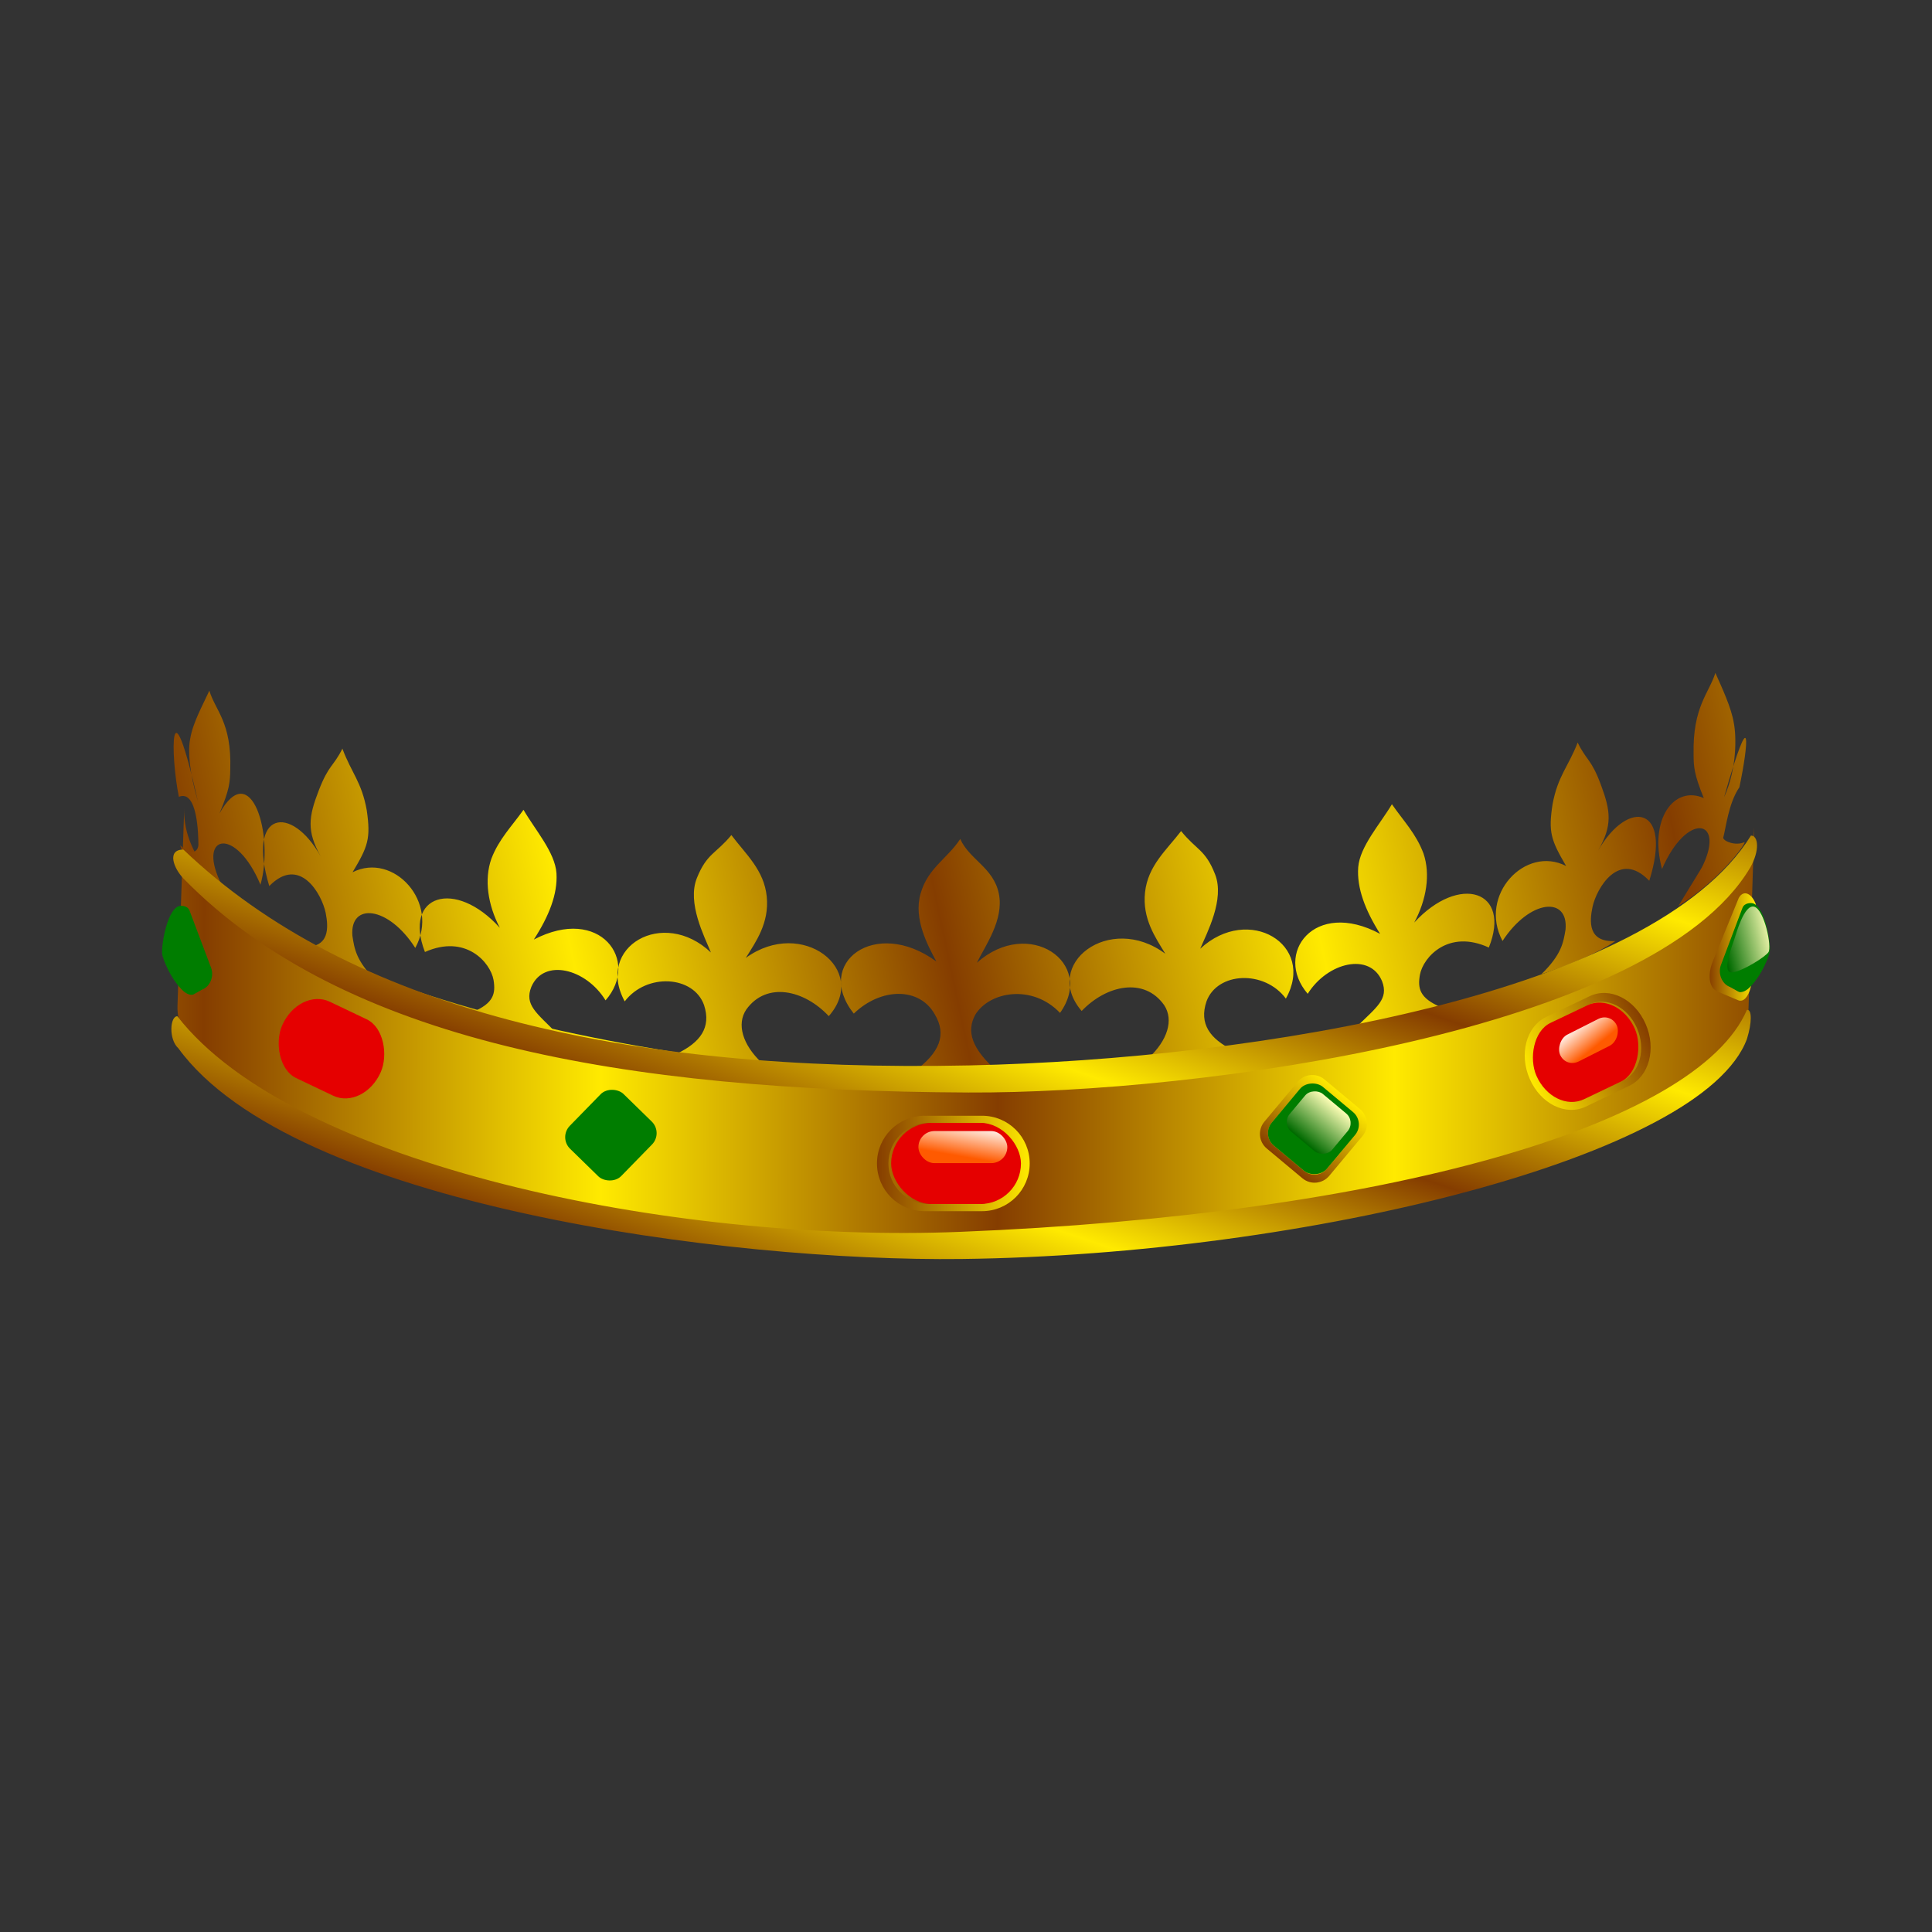 <svg:svg xmlns:dc="http://purl.org/dc/elements/1.1/" xmlns:ns1="http://sodipodi.sourceforge.net/DTD/sodipodi-0.dtd" xmlns:ns2="http://www.inkscape.org/namespaces/inkscape" xmlns:ns3="http://www.w3.org/1999/xlink" xmlns:ns5="http://creativecommons.org/ns#" xmlns:rdf="http://www.w3.org/1999/02/22-rdf-syntax-ns#" xmlns:svg="http://www.w3.org/2000/svg" height="359.989" id="svg602" space="preserve" version="1.0" viewBox="-29.995 -125.383 359.989 359.989" width="359.989" ns1:docbase="/home/franck/Dessins/Vectoriels" ns1:docname="Anonymous_Crown2.svg" ns1:version="0.32" ns2:export-filename="C:\joanna\Gfx\drawings_vector\admin\thumbs\Franck Doucet\couronne_01.png" ns2:export-xdpi="89.065941" ns2:export-ydpi="89.065941" ns2:output_extension="org.inkscape.output.svg.inkscape" ns2:version="0.46">
  <svg:rect x="-29.995" y="-125.383" width="359.989" height="359.989" fill="#333333" stroke="none"/>
  <svg:defs id="defs604">
    <svg:linearGradient id="linearGradient723">
      <svg:stop id="stop724" offset="0" style="stop-color:rgb(0, 106, 0)" />
      <svg:stop id="stop725" offset="1" style="stop-color:rgb(255, 255, 183)" />
    </svg:linearGradient>
    <svg:linearGradient id="linearGradient702">
      <svg:stop id="stop703" offset="0" style="stop-color:rgb(255, 90, 0)" />
      <svg:stop id="stop704" offset="1" style="stop-color:rgb(255, 255, 255)" />
    </svg:linearGradient>
    <svg:linearGradient id="linearGradient662">
      <svg:stop id="stop663" offset="0" style="stop-color:rgb(133, 61, 0)" />
      <svg:stop id="stop664" offset="1" style="stop-color:rgb(255, 234, 0)" />
    </svg:linearGradient>
    <svg:linearGradient gradientTransform="matrix(1.527 0 0 .433 -113.57 -298.41)" gradientUnits="userSpaceOnUse" id="linearGradient2613" spreadMethod="reflect" x1="79.615" x2="128.05" y1="983.85" y2="983.86" ns2:collect="always" ns3:href="#linearGradient662" />
    <svg:linearGradient gradientTransform="matrix(1.614 0 0 .41 -113.57 -298.41)" gradientUnits="userSpaceOnUse" id="linearGradient2615" spreadMethod="reflect" x1="71.826" x2="115.08" y1="941.46" y2="939.13" ns2:collect="always" ns3:href="#linearGradient662" />
    <svg:linearGradient gradientTransform="matrix(2.048 0 0 .323 -113.57 -298.41)" gradientUnits="userSpaceOnUse" id="linearGradient2617" spreadMethod="reflect" x1="65.57" x2="104.15" y1="1363.3" y2="1345.3" ns2:collect="always" ns3:href="#linearGradient662" />
    <svg:linearGradient gradientTransform="matrix(2.019 0 0 .328 -113.57 -298.41)" gradientUnits="userSpaceOnUse" id="linearGradient2619" spreadMethod="reflect" x1="66.687" x2="105.92" y1="1247.6" y2="1229.3" ns2:collect="always" ns3:href="#linearGradient662" />
    <svg:linearGradient gradientTransform="scale(1.032 .969)" gradientUnits="userSpaceOnUse" id="linearGradient2621" x1="449.48" x2="469.47" y1="584.73" y2="584.73" ns2:collect="always" ns3:href="#linearGradient662" />
    <svg:linearGradient gradientTransform="scale(.942 1.062)" gradientUnits="userSpaceOnUse" id="linearGradient2623" x1="541.84" x2="553.82" y1="536.29" y2="536.29" ns2:collect="always" ns3:href="#linearGradient723" />
    <svg:linearGradient gradientTransform="scale(1.265 .791)" gradientUnits="userSpaceOnUse" id="linearGradient2629" x1="242.61" x2="270.28" y1="692.76" y2="692.76" ns2:collect="always" ns3:href="#linearGradient662" />
    <svg:linearGradient gradientTransform="scale(1.666 .6)" gradientUnits="userSpaceOnUse" id="linearGradient2631" x1="210.7" x2="215.93" y1="994.62" y2="983.82" ns2:collect="always" ns3:href="#linearGradient702" />
    <svg:linearGradient gradientTransform="scale(1.479 .676)" gradientUnits="userSpaceOnUse" id="linearGradient2639" x1="-125.47" x2="-121.23" y1="1137.6" y2="1128.8" ns2:collect="always" ns3:href="#linearGradient702" />
    <svg:linearGradient gradientTransform="scale(.656 1.524)" gradientUnits="userSpaceOnUse" id="linearGradient2641" x1="753.73" x2="769.89" y1="318.48" y2="318.48" ns2:collect="always" ns3:href="#linearGradient662" />
    <svg:linearGradient gradientTransform="scale(.726 1.378)" gradientUnits="userSpaceOnUse" id="linearGradient2643" x1="695.98" x2="704.07" y1="366.05" y2="356.69" ns2:collect="always" ns3:href="#linearGradient723" />
  </svg:defs>
  <ns1:namedview id="base" showgrid="false" ns2:current-layer="svg602" ns2:cx="36.065808" ns2:cy="175.64625" ns2:window-height="825" ns2:window-width="1440" ns2:window-x="0" ns2:window-y="25" ns2:zoom="1.2417144" />
  <svg:g id="g2575" transform="translate(0 -55.086)">
    <svg:path d="m296.87 83.912c-1.2 27.278-84.51 47.838-152.58 46.248-64.158-1.51-140.74-21.91-139.96-49.763l-1.256 36.783c-0.656 24.94 95.976 45.46 142.27 46.55 42.13 0.99 149.67-15.11 150.39-43.79l1.14-36.028z" id="path615" style="fill-rule:evenodd;fill:url(#linearGradient2613)" ns1:nodetypes="ccccccc" />
    <svg:path d="m295.07 86.608c-1.65 0.773-3.92-0.143-3.98-0.806 0.48-1.701 0.98-6.458 3.01-9.403 1.68-7.818 2.49-16.879-2.85 1.859 2.48-5.462 2.27-11.525 1.83-13.767-0.44-2.89-2.3-6.811-3.45-9.405-1.16 3.74-4.24 6.318-4.06 15.113 0.01 2.4 0.08 3.714 1.9 8.214-5.53-2.454-10.28 3.946-7.78 13.215 4.62-10.692 11.73-9.36 7.62-0.689-0.36 0.778-2.22 3.651-4.55 7.555 7.24-4.478 12.44-11.268 12.31-11.886zm-24.09 18.442c-5.14 0.26-4.8-3.67-4.24-6.363 0.76-3.493 4.96-10.732 10.57-4.869 4.42-13.964-3.9-15.396-9.52-5.646 2.69-4.674 2.34-7.335 0.51-12.242-1.83-4.908-2.66-4.441-4.33-7.871-1.71 4.462-3.67 6.161-4.67 11.454-0.82 5.271-0.3 6.726 2.52 11.553-7.57-3.925-16.41 5.415-11.85 13.964 5.12-7.814 12.31-8.357 11.74-2.13-0.4 2.43-0.73 4.64-4.49 8.32 4.46-1.43 10.76-4 13.76-6.17zm-32.55 12.29c-3.92-1.67-4.3-3.48-3.85-6.02 0.62-3.3 5.33-8.52 12.84-5.06 4.26-10.639-5.48-13.798-13.9-4.66 2.29-4.261 3.04-8.97 1.73-12.853-1.38-3.708-3.72-6.056-5.89-9.193-2.14 3.626-5.98 7.865-6.28 11.75-0.28 3.885 1.31 8.014 4.08 12.406-12.29-6.598-19.89 3.73-13.49 11.17 3.71-5.91 11.6-7.76 13.85-2.36 1.31 3.38-1.09 4.88-4.7 8.48l15.61-3.66zm-54.44 9.52c3.56-3.29 4.75-7.1 2.94-9.86-3.72-5.29-10.77-3.75-15.38 1.08-7.5-8.71 5.19-18.41 15.58-10.67-1.82-3-4.32-6.54-3.77-11.472 0.55-4.935 3.99-7.837 6.72-11.385 2.83 3.531 4.53 3.425 6.34 8.082s-1.53 10.875-2.78 13.845c9-8.348 21.6-0.78 15.96 9.29-4-5.38-12.77-4.99-14.79 0.52-1.42 4.2 0.67 6.97 4.89 9.08l-15.71 1.49zm-27.97 2.65c-5.08-4.44-5.95-7.66-4.29-10.74 2.69-4.38 10.67-5.71 15.79-0.33 6.68-9.36-5.85-17.97-15.5-9.34 1.54-3.15 5.09-8.01 4.1-12.878-0.99-4.865-5.49-6.345-7.19-10.193-2.5 3.769-6 5.361-7.39 10.161s1.42 9.81 2.93 12.66c-11.39-8.34-22.87 0.29-15.38 9.72 5.06-4.88 12.25-4.98 15.1 0.15 2.25 3.77 0.95 7.15-3.95 10.7l15.78 0.09zm-44.13-1.83c-3.52-3.33-4.67-7.16-2.82-9.89 3.78-5.25 10.81-3.63 15.36 1.25 7.6-8.63-4.98-18.47-15.46-10.85 1.85-2.98 4.4-6.49 3.9-11.428-0.49-4.941-3.9-7.882-6.59-11.461-2.87 3.499-4.56 3.373-6.426 8.009s1.406 10.89 2.616 13.87c-8.903-8.444-21.588-1.02-16.062 9.11 4.058-5.33 12.824-4.84 14.782 0.69 1.38 4.22-0.75 6.96-4.994 9.02l15.694 1.68zm-53.837-9.4c3.937-1.63 4.331-3.44 3.913-5.98-0.584-3.31-5.235-8.58-12.783-5.21-4.132-10.686 5.644-13.733 13.958-4.5-2.244-4.286-2.943-9.004-1.582-12.872 1.416-3.692 3.78-6.013 5.99-9.125 2.097 3.65 5.895 7.933 6.143 11.821 0.24 3.887-1.402 7.996-4.22 12.356 12.369-6.455 19.848 3.96 13.364 11.33-3.643-5.95-11.514-7.89-13.826-2.52-1.346 3.37 1.038 4.89 4.608 8.53l-15.565-3.83zm-31.675-12.17c5.134 0.31 4.835-3.62 4.309-6.317-0.724-3.502-4.842-10.788-10.51-4.989-4.261-14.013 4.07-15.351 9.581-5.537-2.637-4.705-2.259-7.361-0.371-12.248 1.889-4.886 2.711-4.41 4.419-7.821 1.66 4.481 3.601 6.204 4.541 11.507 0.756 5.28 0.224 6.729-2.651 11.524 7.608-3.839 16.343 5.601 11.685 14.101-5.03-7.875-12.211-8.5-11.714-2.27 0.375 2.44 0.678 4.65 4.4 8.37-4.445-1.47-10.719-4.12-13.689-6.32zm-22.77-18.905c1.88 2.019 3.292 1.318 3.361-0.08 0.002-1.768-0.145-10.389-3.639-8.951-1.587-7.837-1.772-22.789 3.571 0.914-1.684-5.73-1.906-9.586-1.441-11.823 0.476-2.885 2.373-6.294 3.553-8.875 1.123 3.753 4.17 5.876 3.897 14.668-0.041 2.4-0.127 3.713-1.999 8.192 5.851-10.483 10.24 4.063 7.627 13.303-4.49-10.744-11.613-9.493-7.608-0.776 0.352 0.782 2.182 3.676 4.462 7.603-7.183-4.557-11.92-13.558-11.784-14.175z" id="path675" style="fill-rule:evenodd;fill:url(#linearGradient2615)" ns1:nodetypes="cccccccccccccccccccccccccccccccccccccccccccccccccccccccccccccccccccccccccccccccccccccccccccccccccccccccccccc" />
    <svg:path d="m3.044 119.06c-1.365 0-1.651 4.29 0.191 5.97 21.409 29.38 102.81 39.79 145.97 39.26 64.52-0.79 138.17-19.08 146.3-40.98 0.96-3.06 0.96-5.61 0-5.43-9.35 21.67-67.58 38.17-146.52 41.35-53.986 2.19-124.44-12.5-145.94-40.17z" id="path690" style="fill-rule:evenodd;fill:url(#linearGradient2617)" ns1:nodetypes="ccsccsc" />
    <svg:path d="m296.26 85.396c1.37-0.011 1.69 2.746-0.14 5.969-18.13 30.565-102.49 42.105-145.66 41.905-64.526-0.29-116.53-9.53-146.25-39.845-1.879-1.962-3.164-5.403-0.04-5.427 30.924 29.572 81.775 41.602 146.47 40.222 54.02-1.16 127.39-13.46 145.62-42.824z" id="path692" style="fill-rule:evenodd;fill:url(#linearGradient2619)" ns1:nodetypes="ccsccsc" />
    <svg:g id="g731" transform="matrix(.521 -.624 .624 .521 -391.94 135.54)">
      <svg:path d="m469.02 568.19c-2.06 0-3.72 1.66-3.72 3.72v9.03c0 2.06 1.66 3.72 3.72 3.72h10.09c2.06 0 3.72-1.66 3.72-3.72v-9.03c0-2.06-1.66-3.72-3.72-3.72h-10.09zm-0.89-1.45c-2.43 0-4.38 1.95-4.38 4.37v10.63c0 2.42 1.95 4.37 4.38 4.37h11.87c2.43 0 4.38-1.95 4.38-4.37v-10.63c0-2.42-1.95-4.37-4.38-4.37h-11.87z" id="path722" style="fill-rule:evenodd;fill:url(#linearGradient2621)" />
      <svg:g id="g728" transform="translate(-40 .625)">
        <svg:rect height="16.469" id="rect727" ry="3.719" style="fill-rule:evenodd;fill:#007d00" width="17.531" x="505.3" y="567.56" />
        <svg:rect height="12.719" id="rect719" ry="2.872" style="fill-rule:evenodd;fill:url(#linearGradient2623)" width="11.281" x="510.3" y="569.44" />
      </svg:g>
    </svg:g>
    <svg:g id="g736" transform="matrix(.568 -.582 .582 .568 -520.91 89.715)">
      <svg:path d="m469.02 568.19c-2.06 0-3.72 1.66-3.72 3.72v9.03c0 2.06 1.66 3.72 3.72 3.72h10.09c2.06 0 3.72-1.66 3.72-3.72v-9.03c0-2.06-1.66-3.72-3.72-3.72h-10.09zm-0.89-1.45c-2.43 0-4.38 1.95-4.38 4.37v10.63c0 2.42 1.95 4.37 4.38 4.37h11.87c2.43 0 4.38-1.95 4.38-4.37v-10.63c0-2.42-1.95-4.37-4.38-4.37h-11.87z" id="path737" style="fill:url(#linearGradient2621);fill-rule:evenodd" />
      <svg:g id="g738" transform="translate(-40 .625)">
        <svg:rect height="16.469" id="rect739" ry="3.719" style="fill-rule:evenodd;fill:#007d00" width="17.531" x="505.3" y="567.56" />
        <svg:rect height="12.719" id="rect740" ry="2.872" style="fill:url(#linearGradient2623);fill-rule:evenodd" width="11.281" x="510.3" y="569.44" />
      </svg:g>
    </svg:g>
    <svg:g id="g741" transform="matrix(.813 0 0 .813 -116.08 -298.77)">
      <svg:path d="m318.8 538.38c-5.15 0-9.3 4.14-9.3 9.29s4.15 9.3 9.3 9.3h11.15c5.15 0 9.3-4.15 9.3-9.3s-4.15-9.29-9.3-9.29h-11.15zm-0.99-1.64c-6.06 0-10.93 4.87-10.93 10.93s4.87 10.94 10.93 10.94h13.13c6.06 0 10.94-4.88 10.94-10.94s-4.88-10.93-10.94-10.93h-13.13z" id="path698" style="fill-rule:evenodd;fill:url(#linearGradient2629)" />
      <svg:g id="g705" transform="translate(-24.375 -50.625)">
        <svg:rect height="18.594" id="rect695" ry="9.297" style="fill-rule:evenodd;fill:#e50000" width="29.75" x="334.5" y="589" />
        <svg:rect height="7.344" id="rect700" ry="3.672" style="fill-rule:evenodd;fill:url(#linearGradient2631)" width="20.375" x="340.75" y="590.88" />
      </svg:g>
    </svg:g>
    <svg:g id="g756" transform="matrix(.617 .294 -.337 .765 15.808 -389.41)">
      <svg:path d="m318.8 538.38c-5.15 0-9.3 4.14-9.3 9.29s4.15 9.3 9.3 9.3h11.15c5.15 0 9.3-4.15 9.3-9.3s-4.15-9.29-9.3-9.29h-11.15zm-0.99-1.64c-6.06 0-10.93 4.87-10.93 10.93s4.87 10.94 10.93 10.94h13.13c6.06 0 10.94-4.88 10.94-10.94s-4.88-10.93-10.94-10.93h-13.13z" id="path757" style="fill:url(#linearGradient2629);fill-rule:evenodd" />
      <svg:g id="g758" transform="translate(-24.375 -50.625)">
        <svg:rect height="18.594" id="rect759" ry="9.297" style="fill-rule:evenodd;fill:#e50000" width="29.75" x="334.5" y="589" />
        <svg:rect height="7.344" id="rect760" ry="3.672" style="fill:url(#linearGradient2631);fill-rule:evenodd" width="20.375" x="340.75" y="590.88" />
      </svg:g>
    </svg:g>
    <svg:g id="g772" transform="matrix(.813 0 0 .813 -107.97 -383.81)">
      <svg:path d="m318.8 538.38c-5.15 0-9.3 4.14-9.3 9.29s4.15 9.3 9.3 9.3h11.15c5.15 0 9.3-4.15 9.3-9.3s-4.15-9.29-9.3-9.29h-11.15zm-0.99-1.64c-6.06 0-10.93 4.87-10.93 10.93s4.87 10.94 10.93 10.94h13.13c6.06 0 10.94-4.88 10.94-10.94s-4.88-10.93-10.94-10.93h-13.13z" id="path762" style="fill:url(#linearGradient2629);fill-rule:evenodd" transform="matrix(-.758 .362 .414 .94 478.93 -5.641)" />
      <svg:rect height="18.594" id="rect764" ry="9.297" style="fill-rule:evenodd;fill:#e50000" transform="matrix(-.758 .362 .414 .94 476.45 -62.08)" width="29.75" x="334.5" y="589" />
      <svg:rect height="6.686" id="rect765" ry="3.343" style="fill-rule:evenodd;fill:url(#linearGradient2639)" transform="matrix(-.892 .451 .384 .923 0 0)" width="14.627" x="-192.89" y="763.42" />
    </svg:g>
    <svg:g id="g793" transform="matrix(.813 0 0 .813 -113.57 -298.41)">
      <svg:path d="m504.07 506.73c0.32-1.15-1.95 1.48-2.58 1.19l-2.37-1.23c-2.07-0.74-2.24-3.44-1.73-5.18l4.82-12.72c0.85-1.85 3.26-0.26 3-0.96-0.79-2.23-2.71-3.57-3.91-1.45l-6.15 15.04c-0.75 2.12-0.97 5.43 1.26 6.4l4.73 2c1.23 0.53 2.38-0.77 2.93-3.09z" id="path777" style="fill-rule:evenodd;fill:url(#linearGradient2641)" ns1:nodetypes="cccccsccccs" />
      <svg:path d="m497.21 501.76c-0.72 1.93 0.18 4.3 2.1 5.02l1.74 0.98c0.45 0.33 1.33 0.3 2.37-0.54 2.19-1.87 4.18-5.59 4.95-8.3 0.42-1.41-0.89-10.34-3.77-11.29-0.38-0.13-1.95-0.22-2.44 1l-4.95 13.13z" id="path789" style="fill-rule:evenodd;fill:#007d00" ns1:nodetypes="ccccsscc" />
      <svg:path d="m512.74 497.98c-0.31 1.14-4.03 5.77-6.36 6.94-1.68 0.84-2.14-1.87-2-7.28 0.03-1.24-0.4-8.52 2.04-8.56 2.46-0.03 6.75 7.53 6.32 8.9z" id="path791" style="fill-rule:evenodd;fill:url(#linearGradient2643)" transform="matrix(.95 .312 -.312 .95 176.36 -134.23)" ns1:nodetypes="cssss" />
    </svg:g>
    <svg:g id="g797" transform="matrix(-.813 0 0 .813 413.57 -297.9)">
      <svg:path d="m504.07 506.73c0.32-1.15-1.95 1.48-2.58 1.19l-2.37-1.23c-2.07-0.74-2.24-3.44-1.73-5.18l4.82-12.72c0.85-1.85 3.26-0.26 3-0.96-0.79-2.23-2.71-3.57-3.91-1.45l-6.15 15.04c-0.75 2.12-0.97 5.43 1.26 6.4l4.73 2c1.23 0.53 2.38-0.77 2.93-3.09z" id="path798" style="fill:url(#linearGradient2641);fill-rule:evenodd" ns1:nodetypes="cccccsccccs" />
      <svg:path d="m497.21 501.76c-0.72 1.93 0.18 4.3 2.1 5.02l1.74 0.98c0.45 0.33 1.33 0.3 2.37-0.54 2.19-1.87 4.18-5.59 4.95-8.3 0.42-1.41-0.89-10.34-3.77-11.29-0.38-0.13-1.95-0.22-2.44 1l-4.95 13.13z" id="path799" style="fill-rule:evenodd;fill:#007d00" ns1:nodetypes="ccccsscc" />
      <svg:path d="m512.74 497.98c-0.31 1.14-4.03 5.77-6.36 6.94-1.68 0.84-2.14-1.87-2-7.28 0.03-1.24-0.4-8.52 2.04-8.56 2.46-0.03 6.75 7.53 6.32 8.9z" id="path800" style="fill:url(#linearGradient2643);fill-rule:evenodd" transform="matrix(.95 .312 -.312 .95 176.36 -134.23)" ns1:nodetypes="cssss" />
    </svg:g>
  </svg:g>
</svg:svg>